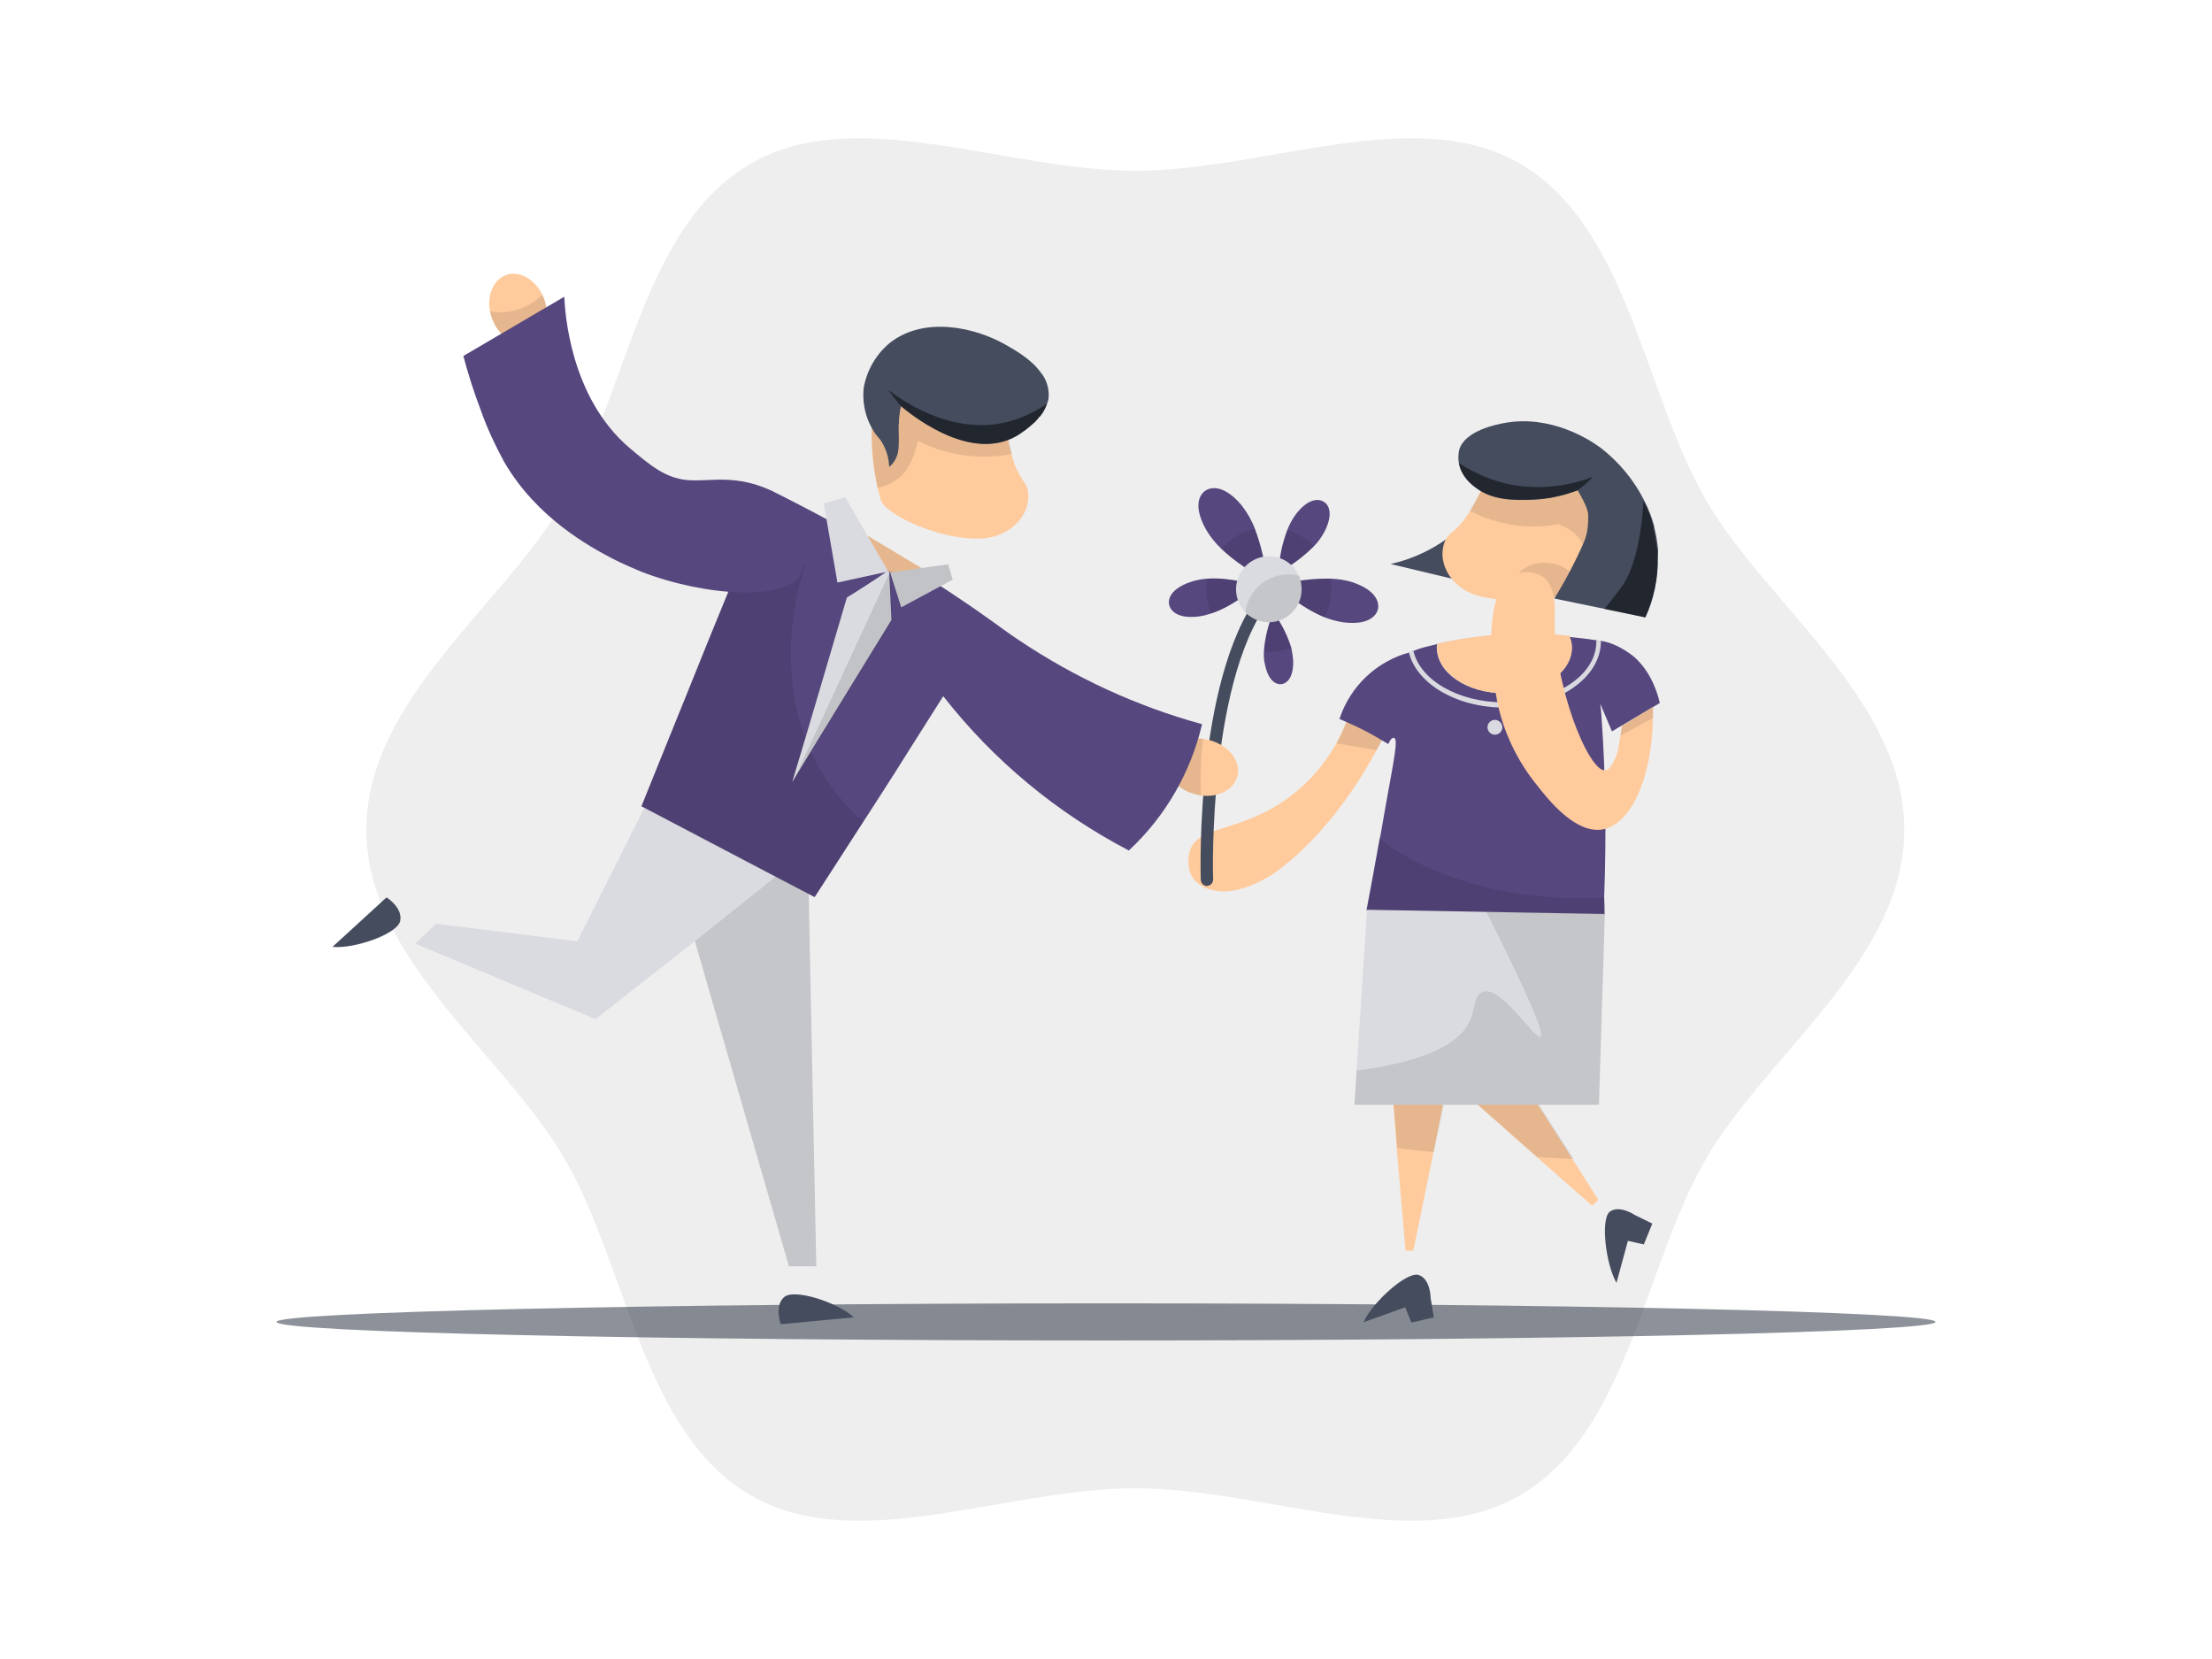 <svg xmlns="http://www.w3.org/2000/svg" width="800" height="600" fill="none" viewBox="0 0 800 600">
    <path d="M132.496 300.059C132.496 347.038 182.184 381.184 204.202 419.097C226.926 458.306 232.342 518.119 271.551 540.844C309.582 562.861 363.626 538.253 410.605 538.253C457.585 538.253 511.629 562.861 549.66 540.844C588.868 518.119 594.284 458.306 617.009 419.097C639.027 381.184 688.714 347.038 688.714 300.059C688.714 253.079 639.027 218.816 617.009 180.903C594.402 141.694 588.868 81.881 549.66 59.157C511.747 37.139 457.585 61.747 410.605 61.747C363.626 61.747 309.464 37.139 271.551 59.157C232.342 81.763 226.926 141.694 204.202 180.903C182.301 218.816 132.496 252.962 132.496 300.059Z" fill="black" opacity="0.07"/>
    <path d="M100 478.086C100 481.854 234.227 484.798 400.009 484.798C565.792 484.798 700.019 481.736 700.019 478.086C700.019 474.436 565.792 471.375 400.009 471.375C234.227 471.375 100 474.554 100 478.086Z" fill="#1D2535" opacity="0.5"/>
    <path d="M505.625 255.552C505.272 256.494 503.741 259.791 501.504 264.383C501.504 264.383 501.033 265.325 500.326 266.62C500.326 266.62 499.149 268.975 497.854 271.33C479.604 305.004 458.999 317.014 458.999 317.014C453.818 319.957 445.576 323.961 437.805 321.724C435.45 321.135 433.331 319.84 431.682 317.956C428.739 313.953 430.034 308.536 430.269 307.948C432.977 298.057 449.108 301.472 466.887 287.814C473.599 282.751 479.133 276.275 483.254 268.975C485.962 263.912 488.081 258.731 489.612 253.197C489.847 252.491 490.083 251.784 490.201 250.96L493.968 252.137L500.326 254.021L505.625 255.552Z" fill="#FFCB9D" style="fill: #FFCB9D; fill: #FFCB9D;"/>
    <path d="M500.091 250.725L500.444 254.021L501.504 264.383C500.444 266.502 499.266 268.857 497.854 271.33L483.371 268.857C486.079 263.794 488.199 258.613 489.729 253.079L494.086 252.02L500.091 250.725Z" fill="black" opacity="0.1"/>
    <path d="M436.51 320.428C435.332 320.428 434.39 319.486 434.273 318.309C434.155 315.13 432.271 240.716 457.939 211.869C458.763 210.927 460.176 210.927 461 211.634C461.824 212.34 461.942 213.871 461.236 214.695C436.745 242.247 438.629 317.249 438.747 318.073C438.747 319.369 437.805 320.311 436.51 320.428Z" fill="#454C5E"/>
    <path d="M479.014 192.324C477.954 194.208 476.777 195.974 475.246 197.505C471.478 201.273 467.122 204.569 462.412 207.042C462.648 201.744 463.707 196.563 465.591 191.618C466.415 189.498 467.475 187.614 468.77 185.848C474.657 178.313 478.778 181.492 478.778 181.492C478.778 181.492 483.37 183.729 479.014 192.324Z" fill="#56477e" style="fill: #56477e; fill: #56477e;"/>
    <path d="M498.325 220.347C498.325 220.347 497.383 226.587 485.726 225.056C483.489 224.703 481.252 224.114 479.132 223.29C469.831 219.522 461.824 211.869 461.824 211.869C468.065 209.985 474.658 209.161 481.252 209.279C483.96 209.397 486.55 209.75 489.141 210.574C500.326 214.342 498.325 220.347 498.325 220.347Z" fill="#56477e" style="fill: #56477e; fill: #56477e;"/>
    <path d="M467.711 239.068C467.829 247.31 463.473 247.428 463.473 247.428C463.473 247.428 459.116 248.37 457.468 240.245C457.114 238.715 456.997 237.184 457.114 235.653C457.468 230.708 458.645 225.998 460.529 221.406C463.355 225.292 465.592 229.649 467.005 234.24C467.358 235.889 467.594 237.42 467.711 239.068Z" fill="#56477e" style="fill: #56477e; fill: #56477e;"/>
    <path d="M454.524 211.752C454.524 211.752 446.753 219.052 438.04 221.878C436.627 222.349 435.214 222.702 433.683 222.937C423.557 224.232 422.851 218.698 422.851 218.698C422.851 218.698 421.203 213.518 430.975 210.339C432.859 209.75 434.743 209.397 436.745 209.279C445.34 208.69 454.524 211.752 454.524 211.752Z" fill="#56477e" style="fill: #56477e; fill: #56477e;"/>
    <path d="M458.055 209.632C452.05 206.689 446.516 203.039 441.689 198.447C439.57 196.445 437.686 194.09 436.155 191.5C430.15 180.667 435.92 177.488 435.92 177.488C435.92 177.488 440.983 173.25 448.989 182.669C450.991 185.259 452.639 188.085 453.817 191.147C456.054 197.152 457.584 203.392 458.055 209.632Z" fill="#56477e" style="fill: #56477e; fill: #56477e;"/>
    <path d="M454.524 211.752C454.524 211.752 446.753 219.052 438.04 221.878C437.451 220.582 437.098 219.169 436.745 217.757C436.156 214.931 436.039 212.105 436.627 209.279C445.34 208.69 454.524 211.752 454.524 211.752Z" fill="black" opacity="0.1"/>
    <path d="M441.691 198.564C444.87 194.914 449.109 192.324 453.819 191.264C456.056 197.151 457.587 203.392 458.058 209.75C452.053 206.806 446.637 203.038 441.691 198.564Z" fill="black" opacity="0.1"/>
    <path d="M460.413 221.406C463.238 225.292 465.476 229.649 466.888 234.241C465.829 234.711 464.651 235.065 463.474 235.3C461.355 235.771 459.117 235.889 456.998 235.771C457.351 230.826 458.529 225.998 460.413 221.406Z" fill="black" opacity="0.1"/>
    <path d="M475.246 197.505C471.478 201.272 467.122 204.569 462.412 207.042C462.648 201.743 463.707 196.563 465.591 191.617C469.241 192.795 472.538 194.796 475.246 197.505Z" fill="black" opacity="0.1"/>
    <path d="M481.135 209.279C481.959 214.106 481.252 218.934 479.015 223.29C469.714 219.522 461.707 211.869 461.707 211.869C468.065 209.985 474.541 209.161 481.135 209.279Z" fill="black" opacity="0.1"/>
    <path d="M468.889 219.523C465.356 225.056 458.056 226.705 452.522 223.173C451.698 222.702 450.992 222.113 450.403 221.406C445.811 216.697 445.929 209.161 450.638 204.569C455.348 199.977 462.884 200.095 467.476 204.805C471.243 208.808 471.832 214.931 468.889 219.523Z" fill="#DADBE0"/>
    <path d="M468.888 219.523C465.356 225.057 458.056 226.705 452.522 223.173C451.698 222.702 450.991 222.113 450.402 221.406C451.462 212.811 459.351 206.806 467.946 207.866C468.535 207.984 469.241 208.102 469.83 208.219C471.361 211.869 471.125 216.226 468.888 219.523Z" fill="black" opacity="0.1"/>
    <path d="M527.996 393.9L543.42 407.441L546.364 410.149L575.8 436.052L578.037 433.933L557.432 401.436L547.541 385.894L527.996 393.9Z" fill="#FFCB9D" style="fill: #FFCB9D; fill: #FFCB9D;"/>
    <path d="M584.63 463.957C580.744 457.364 578.743 440.644 582.275 438.171C585.807 435.699 591.341 439.467 591.341 439.467L597.582 442.528L594.52 450.063L588.751 448.768L584.63 463.957Z" fill="#454C5E"/>
    <path d="M527.996 393.9L556.019 418.508L569.206 419.215L547.659 385.776L527.996 393.9Z" fill="black" opacity="0.1"/>
    <path d="M535.768 182.434C527.762 193.384 516.105 201.037 502.918 203.981L544.246 213.871L535.768 182.434Z" fill="#454C5E"/>
    <path d="M503.387 392.252L505.153 415.329L508.332 452.301H511.158L518.458 416.625L521.872 399.552L503.387 392.252Z" fill="#FFCB9D" style="fill: #FFCB9D; fill: #FFCB9D;"/>
    <path d="M503.387 392.252L505.388 415.212C509.627 415.8 513.866 416.271 518.576 416.625L522.108 399.67L503.387 392.252Z" fill="black" opacity="0.1"/>
    <path d="M583.806 171.248C583.1 174.78 582.158 179.843 580.745 186.319C580.509 187.732 580.039 188.909 580.039 189.263C578.743 194.208 576.977 199.035 574.74 203.745L572.621 207.984L572.032 208.808C571.443 209.75 570.855 210.81 570.266 211.634C570.148 211.752 570.03 212.105 569.795 212.223C569.088 213.047 568.146 213.753 567.087 214.224C563.437 216.108 556.608 217.286 549.072 217.286C544.48 217.286 539.888 216.697 535.532 215.755C524.581 213.047 520.225 203.745 522.109 197.151C522.58 195.15 523.757 193.501 525.406 192.324C527.878 190.205 529.998 187.732 531.646 184.788C533.883 181.021 535.885 177.135 537.651 173.132C538.593 170.895 539.182 169.364 539.182 169.364L551.898 161.122L578.979 164.89C578.037 169.482 578.861 172.779 580.156 173.25C581.451 173.721 583.335 171.719 583.806 171.248Z" fill="#FFCB9D" style="fill: #FFCB9D; fill: #FFCB9D;"/>
    <path d="M531.646 184.789C541.419 189.852 552.605 191.618 563.555 189.616C566.145 190.44 568.5 191.853 570.384 193.855C573.092 196.798 572.621 199.271 574.623 203.039L574.74 203.51C576.86 198.8 578.626 193.973 580.039 189.027C580.039 188.556 580.51 187.497 580.745 186.084C582.158 179.843 583.1 174.663 583.807 171.013C583.336 171.484 581.57 173.721 580.274 173.25C578.979 172.779 578.155 169.482 579.097 164.89L552.016 160.887L539.3 169.129C539.3 169.129 538.711 170.659 537.769 172.897C535.885 177.135 533.884 181.139 531.646 184.789Z" fill="black" opacity="0.1"/>
    <path d="M504.212 266.855C505.625 267.444 504.33 273.802 501.622 288.756C500.68 294.407 499.738 299.117 499.267 302.178L498.914 303.591C497.383 312.069 495.853 320.546 494.204 329.259L580.274 330.908C580.274 328.906 580.274 326.904 580.157 325.021V324.785C580.981 303.003 580.745 281.102 579.215 259.32C579.097 257.789 578.979 256.023 578.744 254.492C580.157 257.907 581.57 261.204 582.983 264.501L600.291 254.257C599.702 251.549 597.465 243.307 591.107 237.655C591.107 237.655 585.455 232.71 578.979 231.768C578.391 231.768 577.802 231.65 577.331 231.533H577.095C573.445 230.944 569.913 230.591 566.499 230.237C558.374 229.531 550.132 229.413 542.008 229.766C534.119 230.237 526.348 231.297 518.813 233.181C516.811 233.652 514.809 234.123 513.043 234.712L511.513 235.3L510.924 235.418L509.982 235.889C497.972 239.068 488.317 248.134 484.432 260.026C486.904 261.086 489.612 262.263 492.438 263.676C495.97 265.443 499.15 267.326 502.093 269.093C503.035 266.973 503.741 266.738 504.212 266.855Z" fill="#56477e" style="fill: #56477e; fill: #56477e;"/>
    <path d="M568.498 234.24C568.498 243.307 557.548 250.724 544.008 250.724C530.467 250.724 519.635 243.307 519.635 234.24C519.635 233.769 519.635 233.299 519.753 232.828C527.406 231.061 535.177 229.884 542.948 229.413C551.072 228.942 559.314 229.178 567.438 229.884C568.145 231.179 568.498 232.71 568.498 234.24Z" fill="#DADBE0"/>
    <path d="M493.143 478.204C496.204 471.14 508.92 459.601 513.159 461.131C517.398 462.662 517.398 469.373 517.398 469.373L518.575 476.438L510.451 478.322L508.214 472.788L493.143 478.204Z" fill="#454C5E"/>
    <path d="M489.848 399.552H578.273L579.803 350.217L580.392 330.554L494.44 329.024L490.672 386.129L489.848 399.552Z" fill="#DADBE0"/>
    <path d="M510.569 235.418L511.158 235.3C513.513 245.897 527.289 254.021 544.008 254.021C562.376 254.021 577.33 244.249 577.33 232.121V231.532C577.918 231.65 578.507 231.65 578.978 231.768V232.003C578.978 245.191 563.318 255.905 544.008 255.905C526.582 255.905 512.1 247.075 509.51 235.771L510.569 235.418Z" fill="#DADBE0"/>
    <path d="M538.004 263.441C538.239 264.972 539.652 265.913 541.065 265.678C542.596 265.442 543.537 264.03 543.302 262.617C543.067 261.204 541.654 260.144 540.241 260.38C538.828 260.615 537.768 261.91 538.004 263.441Z" fill="#DADBE0"/>
    <path d="M494.439 329.024L580.51 330.672C580.51 328.67 580.51 326.669 580.392 324.785V324.667C534.237 326.904 507.038 309.949 499.149 303.473C497.619 311.951 495.97 320.428 494.439 329.024Z" fill="black" opacity="0.1"/>
    <path d="M543.067 229.413C551.191 228.942 559.433 229.178 567.558 229.884C568.146 231.297 568.499 232.71 568.499 234.24C568.499 243.307 557.549 250.724 544.127 250.724C530.704 250.724 519.754 243.307 519.754 234.24C519.754 233.769 519.754 233.299 519.872 232.828C527.643 231.061 535.296 230.002 543.067 229.413Z" fill="#FFCB9D" style="fill: #FFCB9D; fill: #FFCB9D;"/>
    <path d="M570.265 211.634C570.147 211.752 570.03 212.105 569.794 212.223C569.088 213.047 568.146 213.753 567.086 214.224C563.436 216.108 556.607 217.285 549.071 217.285C547.894 215.99 547.188 214.224 547.188 212.458C547.188 207.513 552.25 203.51 558.609 203.51C564.849 203.627 569.794 207.042 570.265 211.634Z" fill="black" opacity="0.1"/>
    <path d="M597.818 255.67V259.673C597.347 282.28 589.576 298.057 579.803 299.941C570.031 301.825 560.14 289.462 556.019 284.164C548.601 275.097 543.538 264.383 541.301 252.844V252.608C538.946 240.716 537.769 222.466 542.714 212.929C543.774 210.692 545.54 208.808 547.777 207.748C551.192 206.335 555.077 206.689 558.139 208.69C562.613 212.105 562.377 219.758 562.26 222.702C561.671 247.192 574.269 278.63 580.392 278.63C581.569 278.63 583.218 277.452 585.102 271.683L586.044 266.149L586.632 262.499L597.818 255.67Z" fill="#FFCB9D" style="fill: #FFCB9D; fill: #FFCB9D;"/>
    <path d="M599.584 201.743C599.702 209.161 598.171 216.579 595.11 223.29L580.392 220.229L562.142 216.461C566.145 209.985 569.677 203.274 572.739 196.327C573.445 194.679 573.916 193.03 574.151 191.264C574.269 190.205 574.387 189.145 574.387 188.203V186.319C574.387 183.375 570.737 177.724 570.619 177.371C569.206 177.842 567.911 178.312 566.734 178.666C565.556 179.019 564.261 179.372 563.084 179.608C562.259 179.725 561.553 179.961 560.846 180.079C560.14 180.196 559.198 180.314 558.256 180.432C556.608 180.667 555.077 180.785 553.429 180.785C547.542 180.903 539.653 181.138 533.412 176.193C531.882 175.016 528.467 172.19 527.643 167.598C527.29 165.949 527.407 164.301 527.761 162.653C529.762 155.706 541.419 153.469 544.009 152.998C560.964 149.819 575.211 159.356 577.684 161.122L578.743 161.828C585.455 167.009 590.989 173.603 594.757 181.256C596.287 184.2 597.465 187.261 598.289 190.44C598.289 190.911 598.407 191.264 598.524 191.735C599.113 194.208 599.466 196.68 599.702 199.153C599.584 199.859 599.702 200.801 599.584 201.743Z" fill="#454C5E"/>
    <path d="M576.153 172.425C574.504 174.192 572.62 175.84 570.619 177.253C569.206 177.724 567.911 178.195 566.733 178.548C565.556 178.901 564.261 179.255 563.083 179.49C562.259 179.608 561.553 179.843 560.846 179.961C560.14 180.079 559.198 180.196 558.256 180.314C556.843 180.432 555.194 180.55 553.428 180.667C547.541 180.785 539.652 181.021 533.412 176.075C531.881 174.898 528.467 172.072 527.643 167.48C533.177 171.13 539.299 173.721 545.775 175.134C555.783 177.135 566.38 176.193 576.153 172.425Z" fill="black" opacity="0.5"/>
    <path d="M580.273 220.229L594.991 223.29C598.053 216.579 599.701 209.161 599.466 201.743C599.466 200.802 599.466 199.86 599.348 198.918L598.17 191.618C598.053 191.147 598.053 190.793 597.935 190.322C597.111 187.143 595.933 184.082 594.403 181.138C593.814 190.793 592.048 204.098 586.749 211.869C584.63 214.695 582.511 217.521 580.273 220.229Z" fill="black" opacity="0.5"/>
    <path d="M597.817 255.67V259.673L586.043 266.031L586.632 262.381L597.817 255.67Z" fill="black" opacity="0.1"/>
    <path d="M295.218 457.952H285.327L250.946 339.032L251.888 339.974L234.698 353.396L215.388 368.585L150.158 341.269L157.694 334.087L208.794 340.445L235.286 287.696L292.274 312.893C292.274 314.07 292.274 315.248 292.392 316.425C293.334 363.64 294.276 410.737 295.218 457.952Z" fill="#DADBE0"/>
    <path d="M295.219 457.952H285.329C274.025 418.744 262.604 379.653 251.301 340.445L286.624 312.187L292.275 316.543C293.217 363.64 294.277 410.738 295.219 457.952Z" fill="black" opacity="0.1"/>
    <path d="M308.759 476.438L282.385 478.911C282.385 478.911 279.912 472.435 283.562 469.138C287.212 465.841 303.225 471.139 308.759 476.438Z" fill="#454C5E"/>
    <path d="M120.252 342.447L139.797 324.55C139.797 324.55 145.684 328.2 144.743 333.027C143.801 337.855 127.905 343.271 120.252 342.447Z" fill="#454C5E"/>
    <path d="M430.975 267.209C432.388 266.973 433.684 266.973 435.096 267.209C435.921 267.326 436.627 267.444 437.451 267.68C444.516 269.563 448.99 275.451 447.459 280.867C446.164 285.694 440.513 288.52 434.39 287.696C433.684 287.578 432.859 287.46 432.153 287.225C431.446 286.989 430.74 286.754 430.034 286.518C424.264 284.164 420.732 278.865 422.027 274.038C423.087 270.27 426.619 267.797 430.975 267.209Z" fill="#FFCB9D" style="fill: #FFCB9D; fill: #FFCB9D;"/>
    <path d="M430.975 267.209C432.388 266.973 433.684 266.973 435.096 267.209C434.272 274.038 434.037 280.867 434.39 287.696C433.684 287.578 432.859 287.46 432.153 287.225C431.446 286.989 430.74 286.754 430.034 286.518C424.264 284.164 420.732 278.865 422.027 274.038C423.087 270.27 426.619 267.797 430.975 267.209Z" fill="black" opacity="0.1"/>
    <path d="M408.252 307.594C421.439 295.349 430.623 279.454 434.744 261.91C411.077 255.434 388.706 245.073 368.337 231.415C364.098 228.589 361.508 226.587 358.682 224.585C342.316 212.811 316.883 196.327 278.381 177.135L265.194 209.632L256.481 230.944C253.537 238.244 250.594 245.544 247.65 252.844C242.469 265.678 237.171 278.63 231.99 291.581L276.85 315.13L294.63 324.432L298.986 317.72C303.46 310.891 307.817 303.944 312.291 297.115C313.939 294.525 315.588 292.052 317.236 289.462C321.946 282.162 325.243 276.981 329.364 270.387L341.138 251.784C359.271 274.979 382.113 293.936 408.252 307.594Z" fill="#56477e" style="fill: #56477e; fill: #56477e;"/>
    <path d="M352.558 194.796C348.555 194.679 344.552 194.09 340.666 193.03C329.481 190.087 319.708 184.553 318.53 180.785C318.059 179.254 317.824 177.959 317.353 176.429C315.705 169.011 314.998 161.475 315.234 153.94C315.234 153.469 315.351 152.174 315.351 150.643C315.822 143.814 316.411 138.162 316.764 134.394C316.764 134.512 316.764 134.63 316.882 134.748C317.235 135.807 318.177 137.927 319.59 137.927C319.943 137.927 320.297 137.691 320.65 137.456C321.945 136.396 323.122 133.57 323.476 129.685H323.593L352.323 133.923L362.802 146.169C362.92 147.582 363.037 149.112 363.273 150.525C363.744 155.117 364.568 159.709 365.863 164.301C365.863 164.301 365.863 164.301 365.863 164.419C366.687 167.833 368.1 171.012 370.102 173.956C371.162 175.369 371.868 177.017 371.868 178.901C372.574 186.201 365.157 195.267 352.558 194.796Z" fill="#FFCB9D" style="fill: #FFCB9D; fill: #FFCB9D;"/>
    <path d="M365.982 164.183C354.443 166.421 342.551 164.772 332.072 159.474C331.719 160.887 331.248 162.3 330.777 163.712C330.071 165.95 329.129 168.069 327.834 169.953C326.538 171.719 324.89 173.25 323.006 174.309C321.24 175.369 319.356 176.075 317.472 176.429C315.824 169.011 315.117 161.475 315.353 153.94C315.353 153.469 315.47 152.174 315.47 150.643C315.941 143.814 316.53 138.162 316.883 134.394L317.001 134.63C317.354 135.572 318.532 137.691 319.945 137.573C320.298 137.573 320.533 137.456 320.769 137.22C322.064 136.278 323.359 133.452 323.713 129.449L352.442 133.688L362.921 145.933C363.039 147.346 363.156 148.877 363.392 150.29C363.863 155.117 364.687 159.709 365.982 164.183Z" fill="black" opacity="0.1"/>
    <path d="M312.408 140.046C311.702 146.051 313.233 152.173 316.765 157.119C317.589 158.061 318.296 158.885 318.884 159.827C320.533 162.535 321.475 165.714 321.592 168.893C323.241 167.48 324.301 165.714 324.772 163.595C325.36 160.533 324.889 154.293 325.007 153.586L325.125 153.115C325.125 152.644 325.125 152.173 325.125 151.703C325.242 150.172 325.478 148.523 325.831 146.993V146.875C332.543 152.527 351.852 166.42 367.394 157.825C369.749 156.412 371.986 154.764 373.988 152.88C374.224 152.762 374.459 152.527 374.577 152.291C375.048 151.82 375.519 151.349 375.872 150.761L376.108 150.643C377.285 149.23 378.109 147.699 378.698 145.933L378.933 145.344C379.169 144.638 379.287 143.814 379.287 142.99C379.287 139.928 378.345 136.985 376.343 134.63C372.928 129.92 367.277 126.741 364.215 124.975C352.559 118.146 334.191 114.378 321.946 123.915C316.883 128.036 313.586 133.806 312.408 140.046Z" fill="#454C5E"/>
    <path d="M325.831 146.875C332.542 152.527 351.852 166.421 367.394 157.825C369.749 156.412 371.986 154.764 373.988 152.88C374.223 152.762 374.459 152.527 374.576 152.291C375.047 151.82 375.518 151.349 375.872 150.761C375.872 150.643 375.989 150.643 376.107 150.643C377.285 149.23 378.109 147.699 378.697 145.933C374.93 148.641 370.691 150.643 366.334 152.056C344.316 158.767 324.536 143.461 321.357 141.106L321.121 140.87C322.534 142.872 324.182 144.874 325.831 146.875Z" fill="black" opacity="0.5"/>
    <path d="M311.938 192.677C313.586 198.093 316.765 202.921 321.239 206.453L321.828 206.924L337.135 207.748L311.938 192.677Z" fill="#FFCB9D" style="fill: #FFCB9D; fill: #FFCB9D;"/>
    <path d="M311.938 192.677C313.586 198.093 316.765 202.921 321.239 206.453L321.828 206.924L337.135 207.748L311.938 192.677Z" fill="black" opacity="0.1"/>
    <path d="M321.945 207.042L342.904 204.098L344.552 209.632L325.949 219.64L321.945 207.042Z" fill="#DADBE0"/>
    <path d="M312.173 297.115L305.58 307.477C301.93 313.128 298.28 318.78 294.63 324.549L276.85 315.248L231.99 291.699C237.171 278.747 242.587 265.795 247.65 252.961L256.481 231.061C259.424 223.997 262.25 216.814 265.194 209.75L291.215 204.451C291.215 204.334 270.374 260.262 312.173 297.115Z" fill="black" opacity="0.1"/>
    <path d="M197.727 113.907C197.727 114.143 197.727 114.378 197.727 114.496C197.609 116.262 197.138 118.028 196.314 119.677C196.078 120.03 195.843 120.501 195.49 120.854C195.254 121.207 194.901 121.56 194.548 121.914C193.724 122.738 192.664 123.327 191.604 123.798C187.601 125.21 183.009 123.209 180.065 119.206C179.477 118.499 179.006 117.675 178.652 116.851C178.535 116.497 178.299 116.262 178.181 115.909C178.064 115.556 177.946 115.202 177.828 114.967C177.593 114.26 177.357 113.554 177.24 112.847C176.062 106.843 178.417 101.073 183.127 99.425C187.836 97.776 193.488 100.955 196.196 106.725C196.432 107.314 196.667 107.902 196.903 108.491C197.138 109.197 197.374 110.022 197.491 110.728C197.609 111.435 197.727 112.023 197.727 112.73V112.847C197.727 113.083 197.727 113.318 197.727 113.436C197.727 113.554 197.727 113.672 197.727 113.907Z" fill="#FFCB9D" style="fill: #FFCB9D; fill: #FFCB9D;"/>
    <path d="M197.726 113.907C197.726 114.143 197.726 114.378 197.726 114.496C197.608 116.851 196.901 119.088 195.488 120.854C195.253 121.207 194.9 121.56 194.547 121.914C193.722 122.738 192.663 123.327 191.603 123.68C187.6 125.093 183.008 123.091 180.064 119.088C179.475 118.381 179.004 117.557 178.651 116.733C178.533 116.38 178.298 116.144 178.18 115.791C178.062 115.438 177.945 115.085 177.827 114.731C177.592 114.025 177.356 113.318 177.238 112.612C184.185 113.789 191.25 111.552 196.195 106.489C196.43 107.078 196.666 107.667 196.901 108.255C197.137 108.962 197.372 109.786 197.49 110.493C197.608 111.199 197.726 111.788 197.726 112.494V112.612C197.726 113.201 197.726 113.554 197.726 113.907Z" fill="black" opacity="0.1"/>
    <path d="M290.272 204.687C290.272 205.629 290.037 206.571 289.684 207.513C284.974 217.521 254.949 215.755 231.754 206.689C228.339 205.276 224.925 203.745 221.628 202.097C213.622 197.858 194.076 187.497 182.184 166.774C179.005 160.887 176.179 154.882 173.942 148.524C171.469 142.048 169.35 135.454 167.584 128.743L204.084 107.313C204.32 112.612 206.086 143.696 227.751 162.064C235.169 168.304 240.467 172.779 248.356 173.603C255.538 174.309 262.956 171.954 274.024 175.487C275.437 175.958 276.967 176.546 278.262 177.135L290.272 204.687Z" fill="#56477e" style="fill: #56477e; fill: #56477e;"/>
    <path d="M321.239 206.689L305.697 179.843L297.926 182.08L302.871 210.692L321.239 206.689Z" fill="#DADBE0"/>
    <path d="M306.285 216.108C299.691 238.361 293.215 260.615 286.504 282.868C298.396 263.205 310.523 243.66 322.416 224.232C322.18 218.345 321.827 212.693 321.591 206.806L320.885 206.571C316.175 209.868 311.23 213.047 306.285 216.108Z" fill="#DADBE0"/>
    <path d="M321.828 206.924L286.74 282.868C298.632 263.205 310.76 243.66 322.77 224.35C322.299 218.463 322.181 212.693 321.828 206.924Z" fill="black" opacity="0.11"/>
    <path d="M321.945 207.042L342.904 204.098L344.552 209.632L325.949 219.64L321.945 207.042Z" fill="black" opacity="0.11"/>
    <path d="M580.392 330.554L579.803 350.217L578.273 399.552H489.848L490.672 387.189C521.285 383.185 530.469 374.59 532.471 366.819C533.295 364.229 533.413 360.343 535.767 358.93C542.361 355.28 555.195 376.474 557.197 374.943C558.492 373.884 553.664 361.756 537.534 329.73L580.392 330.554Z" fill="black" opacity="0.1"/>
</svg>
